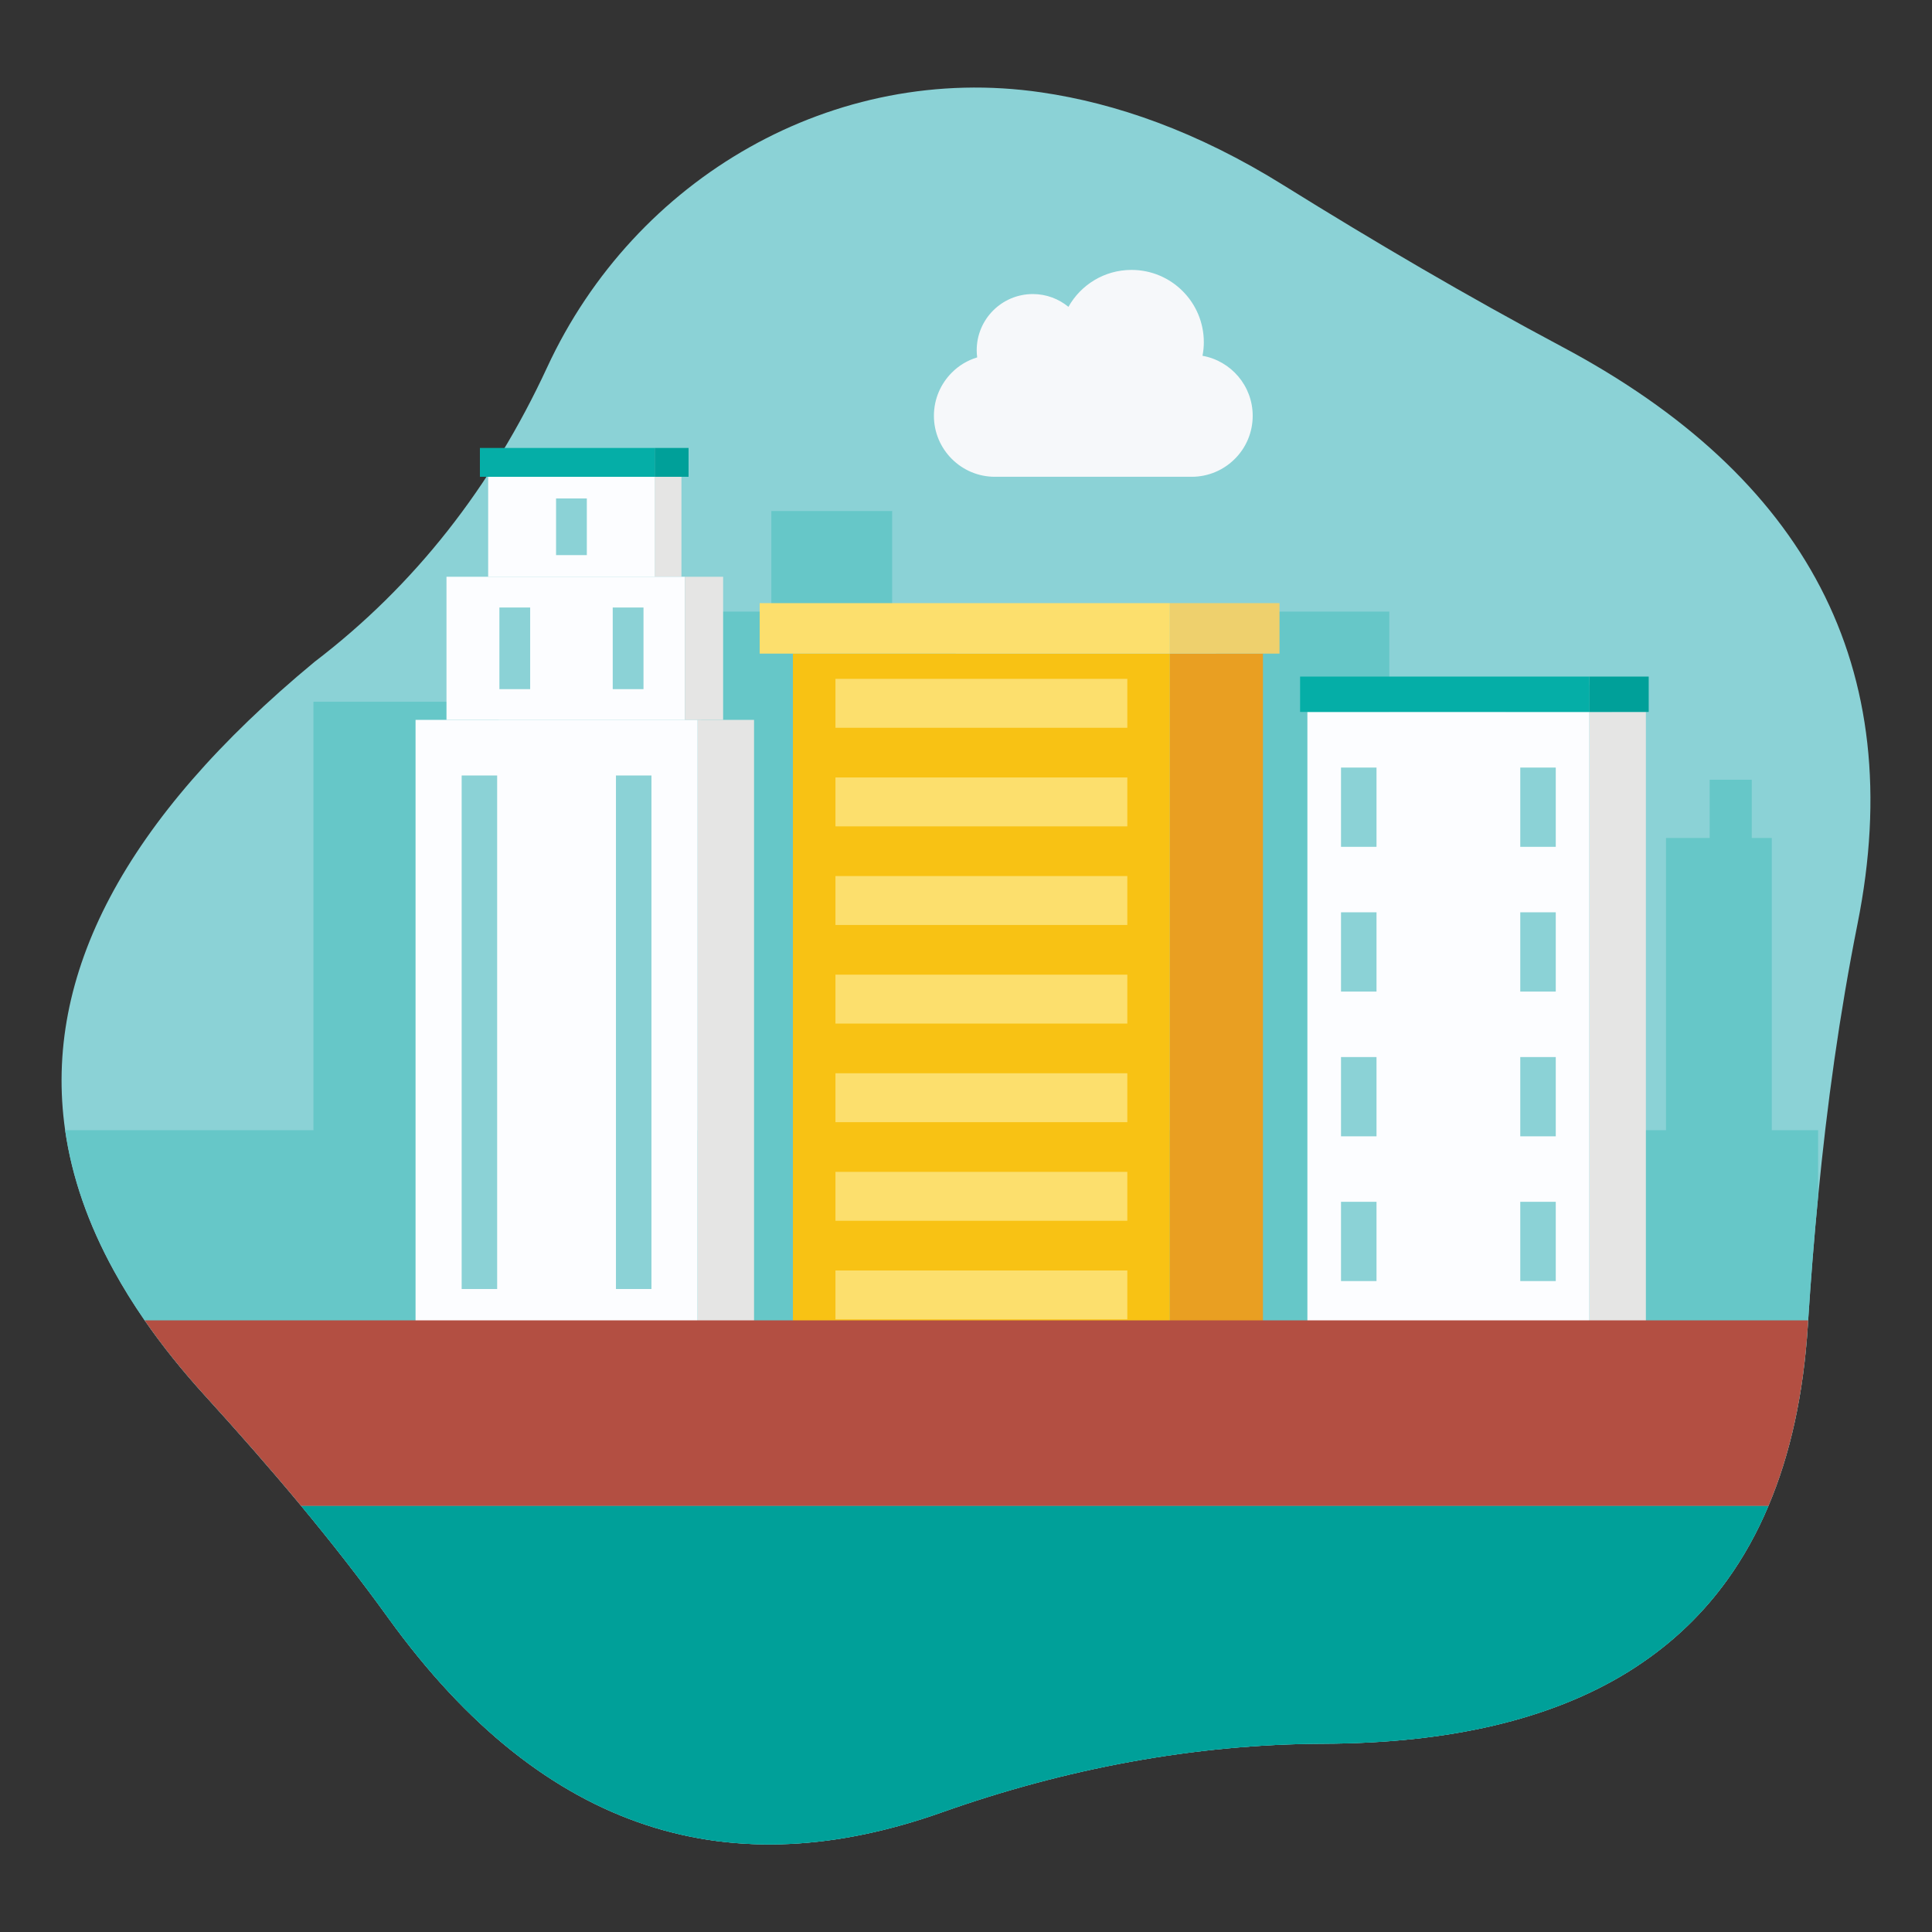 <svg xmlns="http://www.w3.org/2000/svg" id="buildings" x="0" y="0" enable-background="new 0 0 2500 2500" version="1.1" viewBox="0 0 2500 2500" xml:space="preserve"><rect x="0" y="0" width="2500" height="2500" fill="#333333" stroke="none"/><path fill="#8bd2d6" d="M2403.66,1195.34c-23.31,116.73-39.62,234.71-51.03,353.16c-5.18,53.24-9.4,106.57-12.85,159.99
				c-0.1,2.02-0.29,4.03-0.38,6.04c-5.66,89.78-22.83,167.57-51.03,234.04c-14.77,35.2-32.71,67.24-53.52,96.11
				c-29.73,41.25-65.61,76.26-107.24,105.03c-6.52,4.6-13.14,8.92-19.95,13.14c-0.09,0-0.09,0-0.09,0.1
				c-101.19,62.73-233.65,92.84-394.51,93.42c-168.62,0.57-335.52,32.52-494.36,88.82c-269.63,95.63-511.91,31.75-716.41-251.69
				c-35.78-49.68-73.57-97.84-112.6-144.93c-40.29-48.53-82.01-95.92-124.5-142.63c-29.54-32.42-55.54-64.94-78.08-97.45
				c-14.77-21.39-28.1-42.87-39.81-64.27c-33.19-60.43-54.29-121.05-63.02-181.76C55.5,1262,161.01,1060.1,406.85,856.56
				c129.39-98.7,229.34-226.18,301.08-381.08c113.76-245.93,371.49-395.18,639.58-355.95c96.11,14,201.43,50.36,313.55,120.28
				c117.98,73.38,237.97,143.78,360.65,209.1C2336.03,616.38,2470.32,862.22,2403.66,1195.34z"></path><path fill="#66c7c8" d="M2352.63,1462.47v86.03c-5.18,53.24-9.4,106.57-12.85,159.99c-0.1,2.02-0.29,4.03-0.38,6.04
				c-5.66,89.78-22.83,167.57-51.03,234.04c-14.77,35.2-32.71,67.24-53.52,96.11c-29.73,41.25-65.61,76.26-107.24,105.03
				c-6.52,4.6-13.14,8.92-19.95,13.14c-0.09,0-0.09,0-0.09,0.1c-101.19,62.73-233.65,92.84-394.51,93.42
				c-168.62,0.57-335.52,32.52-494.36,88.82c-269.63,95.63-511.91,31.75-716.41-251.69c-35.78-49.68-73.57-97.84-112.6-144.93
				c-40.29-48.53-82.01-95.92-124.5-142.63c-29.54-32.42-55.54-64.94-78.08-97.45c-14.77-21.39-28.1-42.87-39.81-64.27
				c-33.19-60.43-54.29-121.05-63.02-181.76H405.6v-554.4h239.89v554.4h48.73v-416.09h139.85v416.09h73.18V791.43h90.84V661.27
				h156.34v130.16h82.4v671.04h94.96v-416.09h139.94v416.09h101.86V791.43h224.16v671.04h150.88V886.39h136.87v576.08h70.31v-378.11
				h56.49v-75.39h54.48v75.39h25.9v378.11H2352.63z"></path><rect width="487.79" height="894.15" x="1026.01" y="845.78" fill="#f8c214"></rect><rect width="120.45" height="894.15" x="1513.8" y="845.78" fill="#e99f22"></rect><rect width="530.78" height="65.33" x="983.03" y="780.45" fill="#fcdf6d"></rect><rect width="141.88" height="65.33" x="1513.8" y="780.45" fill="#eed06d"></rect><rect width="377.67" height="63.29" x="1081.07" y="878.44" fill="#fcdf6d"></rect><rect width="377.67" height="63.29" x="1081.07" y="1006.03" fill="#fcdf6d"></rect><rect width="377.67" height="63.29" x="1081.07" y="1133.62" fill="#fcdf6d"></rect><rect width="377.67" height="63.29" x="1081.07" y="1261.21" fill="#fcdf6d"></rect><rect width="377.67" height="63.29" x="1081.07" y="1388.8" fill="#fcdf6d"></rect><rect width="377.67" height="63.29" x="1081.07" y="1516.39" fill="#fcdf6d"></rect><rect width="377.67" height="63.29" x="1081.07" y="1643.98" fill="#fcdf6d"></rect><g><rect width="73.1" height="808.41" x="2056.66" y="921.26" fill="#e5e5e4"></rect><rect width="364.9" height="808.41" x="1691.76" y="921.26" fill="#fcfdff"></rect><rect width="45.93" height="102.58" x="1735.27" y="993.22" fill="#8bd2d6"></rect><rect width="45.93" height="102.58" x="1967.22" y="993.22" fill="#8bd2d6"></rect><rect width="45.93" height="102.58" x="1735.27" y="1180.52" fill="#8bd2d6"></rect><rect width="45.93" height="102.58" x="1967.22" y="1180.52" fill="#8bd2d6"></rect><g><rect width="45.93" height="102.58" x="1735.27" y="1367.82" fill="#8bd2d6"></rect><rect width="45.93" height="102.58" x="1967.22" y="1367.82" fill="#8bd2d6"></rect></g><g><rect width="45.93" height="102.58" x="1735.27" y="1555.12" fill="#8bd2d6"></rect><rect width="45.93" height="102.58" x="1967.22" y="1555.12" fill="#8bd2d6"></rect></g><rect width="374.34" height="45.76" x="1682.32" y="875.49" fill="#05aea7"></rect><rect width="76.76" height="45.76" x="2056.66" y="875.49" fill="#00a099"></rect></g><g><rect width="34.54" height="129.37" x="847.23" y="616.97" fill="#e5e5e4"></rect><rect width="73.1" height="808.41" x="902.62" y="931.52" fill="#e5e5e4"></rect><rect width="364.9" height="808.41" x="537.72" y="931.52" fill="#fcfdff"></rect><rect width="45.93" height="664.49" x="597.39" y="1003.48" fill="#8bd2d6"></rect><rect width="45.93" height="664.49" x="797.03" y="1003.48" fill="#8bd2d6"></rect><rect width="308.51" height="185.17" x="577.75" y="746.34" fill="#fcfdff"></rect><rect width="49.44" height="185.17" x="886.26" y="746.34" fill="#e5e5e4"></rect><rect width="215.55" height="129.37" x="631.68" y="616.97" fill="#fcfdff"></rect><rect width="73.32" height="39.81" x="702.79" y="661.75" fill="#8bd2d6" transform="rotate(-90 739.454 681.658)"></rect><g><rect width="105.64" height="39.81" x="759.96" y="819.03" fill="#8bd2d6" transform="rotate(90 812.776 838.931)"></rect><rect width="105.64" height="39.81" x="613.31" y="819.03" fill="#8bd2d6" transform="rotate(90 666.132 838.931)"></rect></g><rect width="226.23" height="37.32" x="621" y="579.65" fill="#05aea7"></rect><rect width="43.76" height="37.32" x="847.23" y="579.65" fill="#00a099"></rect></g><g><path fill="#00a099" d="M2288.37,1948.58c-14.77,35.2-32.71,67.24-53.52,96.11c-29.73,41.25-65.61,76.26-107.24,105.03
				c-6.52,4.6-13.14,8.92-19.95,13.14c-0.09,0-0.09,0-0.09,0.1c-101.19,62.73-233.65,92.84-394.51,93.42
				c-168.62,0.57-335.52,32.52-494.36,88.82c-269.63,95.63-511.91,31.75-716.41-251.69c-35.78-49.68-73.57-97.84-112.6-144.93
				H2288.37z"></path><path fill="#b34f42" d="M2339.78,1708.5c-0.1,2.02-0.29,4.03-0.38,6.04c-5.66,89.78-22.83,167.57-51.03,234.04H389.68
				c-40.29-48.53-82.01-95.92-124.5-142.63c-29.54-32.42-55.54-64.94-78.08-97.45H2339.78z"></path></g><path fill="#f6f8fa" d="M1620.99,538.08c0,21.68-8.82,41.53-23.15,55.74c-14.33,14.33-34.06,23.15-55.87,23.15h-254.59
		c-43.49,0-78.9-35.41-78.9-78.9c0-21.81,8.82-41.53,23.15-55.87c8.94-9.07,20.21-15.93,32.83-19.72c-0.37-3.06-0.61-6.13-0.61-9.19
		c0-40.19,32.47-72.78,72.65-72.78c17.52,0,33.45,6.25,46.06,16.54c16.05-28.55,46.55-47.78,81.59-47.78c51.7,0,93.6,41.9,93.6,93.6
		c0,6.01-0.61,11.88-1.72,17.52C1592.93,467.01,1620.99,499.23,1620.99,538.08z"></path></svg>